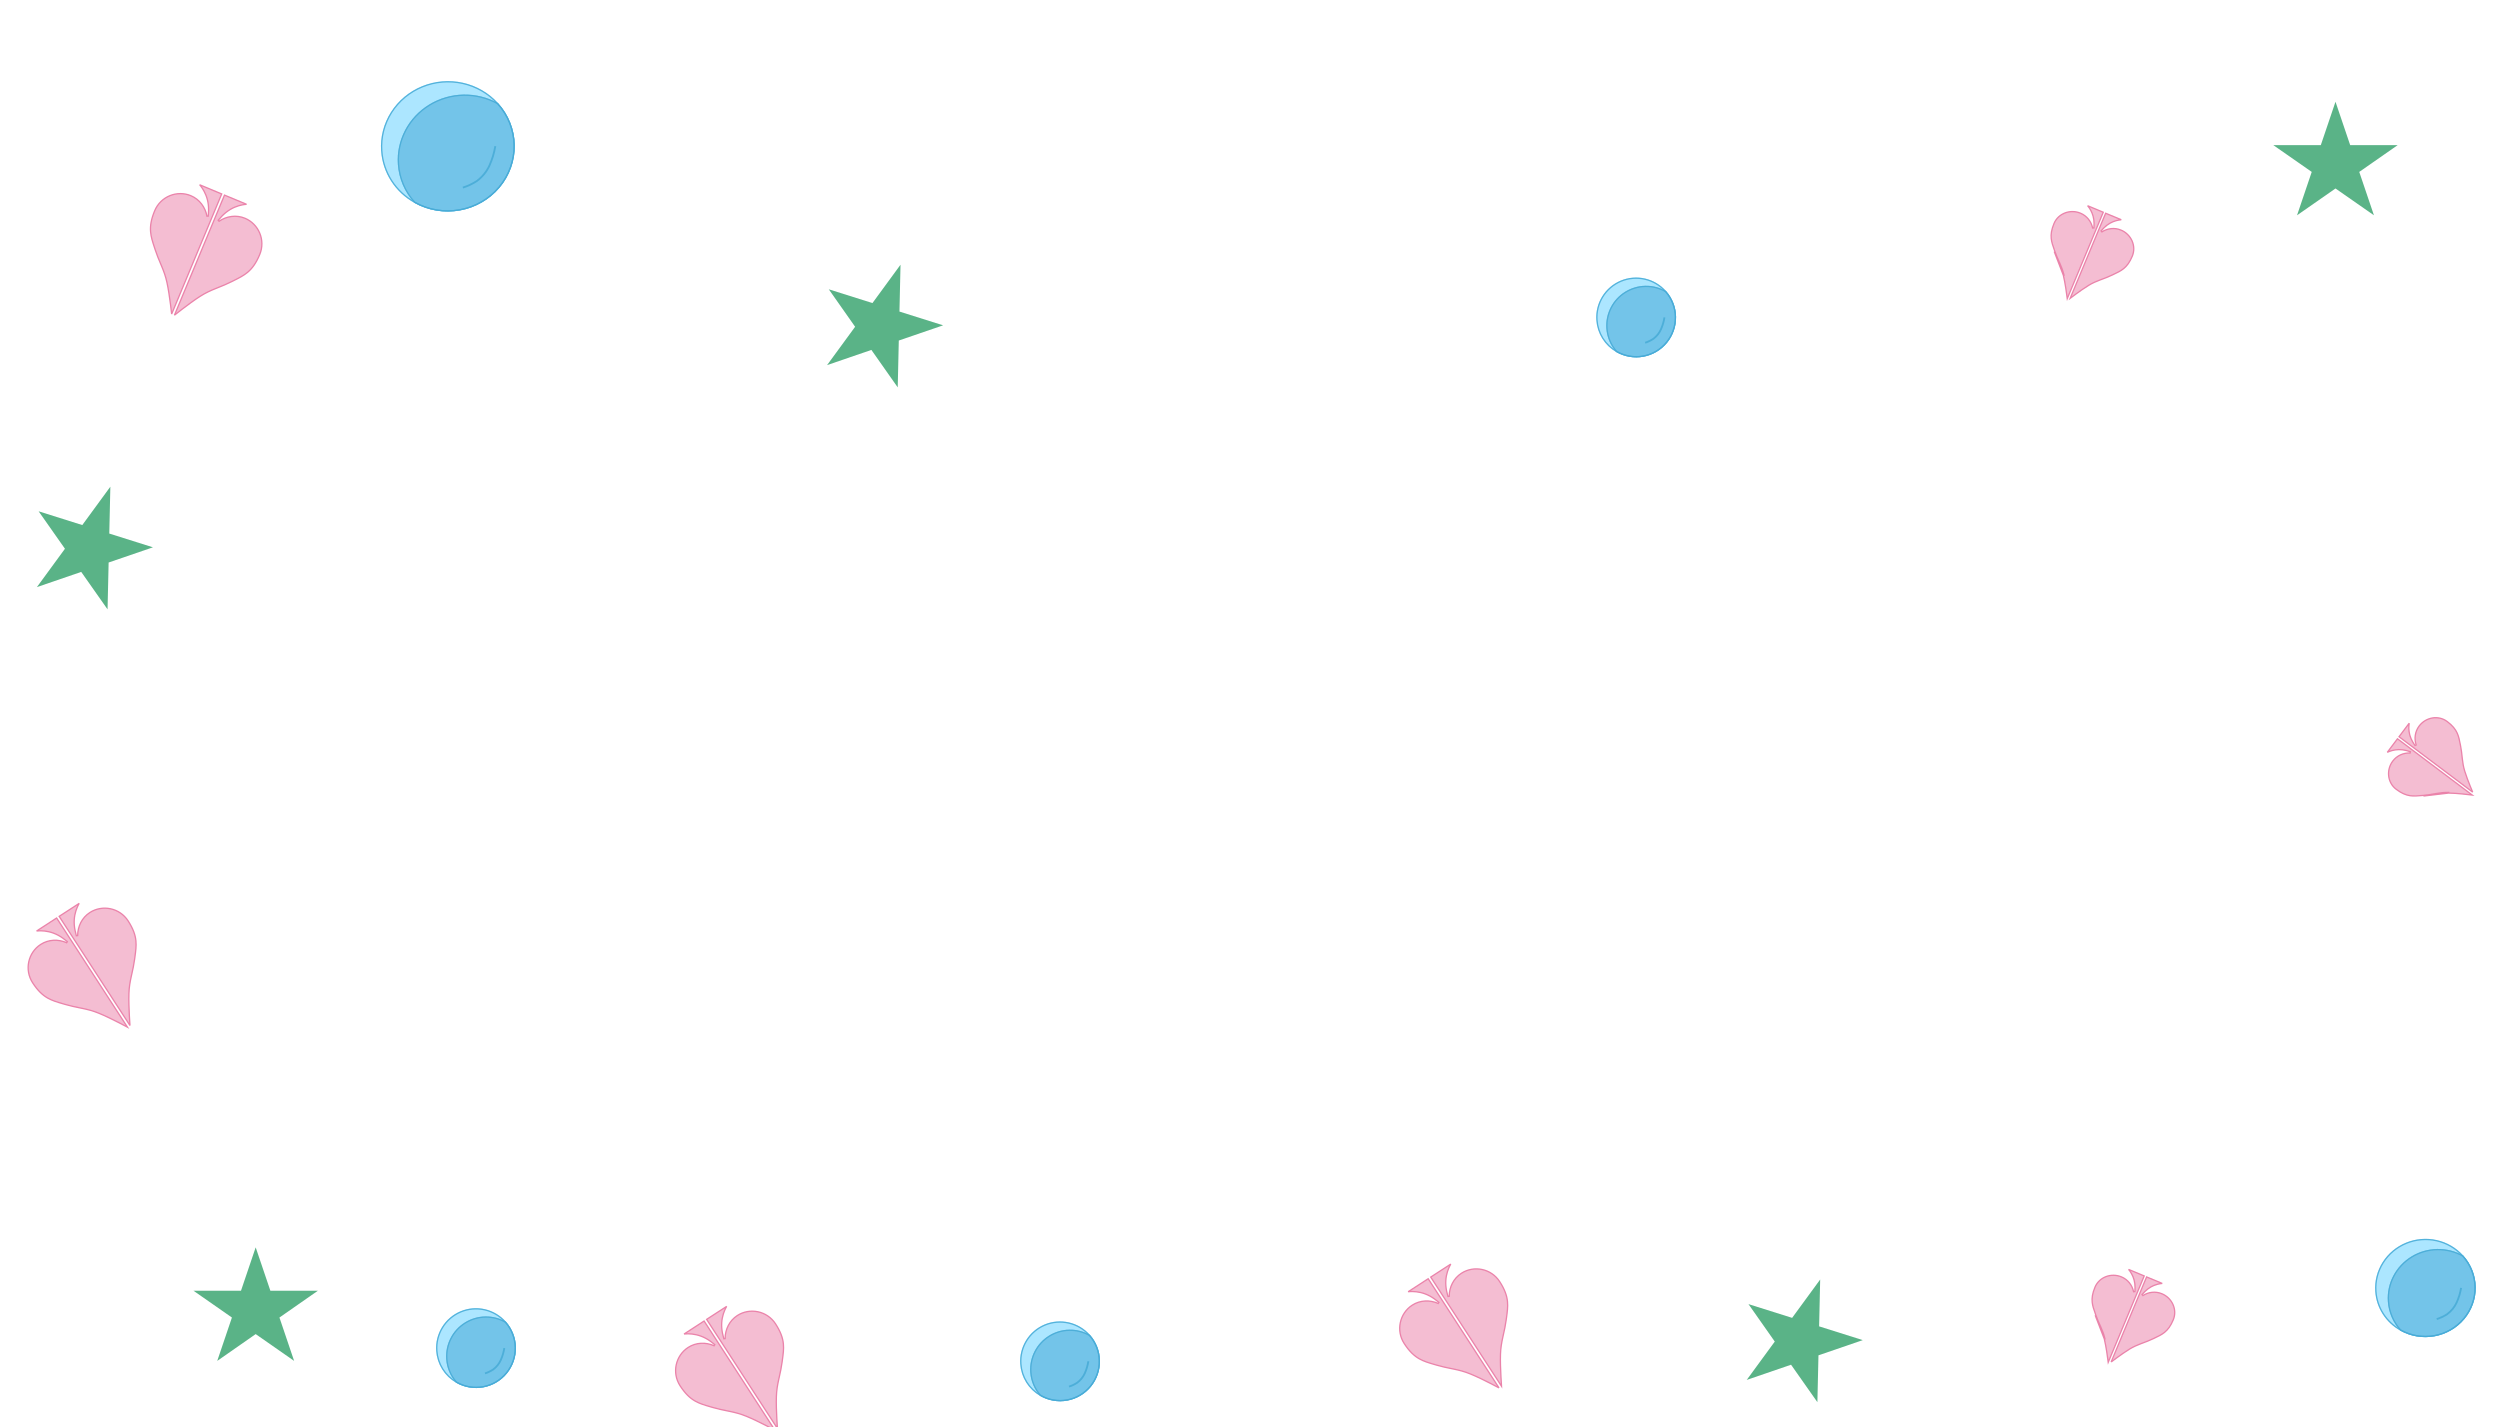 <svg width="1892" height="1080" viewBox="0 0 1892 1080" fill="none" xmlns="http://www.w3.org/2000/svg">
<g filter="url(#filter0_f_315_279)">
<path d="M1561.56 208.393L1562.05 208.277C1562.05 208.277 1562.05 208.277 1562.05 208.276C1561.2 204.723 1560.09 201.989 1558.88 199.256C1558.65 198.754 1558.43 198.253 1558.2 197.747C1557.19 195.496 1556.13 193.154 1555.11 190.248L1555.11 190.248C1554.98 189.861 1554.84 189.483 1554.71 189.112C1553.6 185.987 1552.67 183.362 1552.38 180.508C1552.05 177.34 1552.51 173.864 1554.49 169.134C1557.69 161.439 1566.8 158.134 1574.51 161.346C1579.4 163.385 1582.67 167.684 1583.7 172.566L1584.69 172.499C1584.84 170.431 1584.88 168.369 1584.63 166.464C1584.13 162.436 1582.53 159.307 1581.06 157.187C1580.66 156.618 1580.27 156.121 1579.92 155.698L1591.74 160.623L1564.9 225.014L1564.51 225.937C1564.14 222.988 1562.95 214.173 1561.56 208.393ZM1561.56 208.393C1560.58 204.241 1559.21 201.218 1557.75 197.958C1556.73 195.706 1555.67 193.341 1554.64 190.413L1561.56 208.393Z" fill="#EA83AA" fill-opacity="0.53" stroke="#EA83AA"/>
<path d="M1566.71 225.77L1593.55 161.379L1605.37 166.304C1604.82 166.351 1604.19 166.427 1603.51 166.547C1600.97 166.995 1597.62 168.061 1594.4 170.536C1592.88 171.705 1591.44 173.184 1590.08 174.747L1590.73 175.495C1594.92 172.789 1600.27 172.086 1605.17 174.125C1612.87 177.336 1616.94 186.133 1613.73 193.828C1611.76 198.557 1609.61 201.331 1607.13 203.33C1604.9 205.131 1602.38 206.317 1599.38 207.731C1599.02 207.898 1598.66 208.069 1598.29 208.245L1598.29 208.245C1595.51 209.566 1593.1 210.467 1590.79 211.331C1590.27 211.526 1589.76 211.719 1589.24 211.914C1586.45 212.977 1583.72 214.11 1580.6 216.011C1577.49 217.896 1573.64 220.625 1570.58 222.875C1569.05 224.002 1567.71 225.011 1566.75 225.739C1566.74 225.749 1566.72 225.76 1566.71 225.77Z" fill="#EA83AA" fill-opacity="0.53" stroke="#EA83AA"/>
</g>
<g filter="url(#filter1_f_315_279)">
<path d="M1853.22 600.189L1853.23 599.69C1853.23 599.69 1853.23 599.69 1853.23 599.69C1849.57 599.628 1846.65 600.032 1843.7 600.529C1843.16 600.621 1842.62 600.715 1842.07 600.811C1839.64 601.235 1837.11 601.676 1834.04 601.945L1834.04 601.945C1833.63 601.981 1833.23 602.017 1832.84 602.053C1829.54 602.352 1826.77 602.604 1823.93 602.182C1820.78 601.713 1817.52 600.407 1813.43 597.326C1806.77 592.313 1805.82 582.669 1810.84 575.999C1814.03 571.764 1819 569.659 1823.99 569.872L1824.17 568.899C1822.2 568.241 1820.21 567.693 1818.31 567.456C1814.28 566.95 1810.85 567.726 1808.43 568.626C1807.78 568.867 1807.21 569.118 1806.71 569.356L1814.41 559.127L1870.15 601.074L1870.95 601.675C1868 601.31 1859.16 600.274 1853.22 600.189ZM1853.22 600.189C1848.95 600.118 1845.69 600.688 1842.16 601.302C1839.73 601.727 1837.18 602.172 1834.08 602.443L1853.22 600.189Z" fill="#EA83AA" fill-opacity="0.53" stroke="#EA83AA"/>
<path d="M1871.33 599.503L1815.59 557.557L1823.28 547.328C1823.19 547.872 1823.11 548.496 1823.06 549.187C1822.86 551.76 1823.07 555.268 1824.67 558.999C1825.43 560.764 1826.5 562.523 1827.68 564.23L1828.56 563.788C1826.98 559.058 1827.62 553.694 1830.81 549.46C1835.83 542.79 1845.36 541.029 1852.02 546.041C1856.12 549.123 1858.27 551.888 1859.59 554.785C1860.79 557.395 1861.31 560.129 1861.94 563.386C1862.01 563.772 1862.09 564.166 1862.17 564.568L1862.17 564.568C1862.76 567.591 1863.04 570.144 1863.3 572.598C1863.36 573.149 1863.42 573.696 1863.48 574.242C1863.82 577.212 1864.24 580.135 1865.31 583.626C1866.37 587.107 1868.06 591.511 1869.48 595.036C1870.19 596.8 1870.84 598.348 1871.31 599.455C1871.32 599.471 1871.32 599.487 1871.33 599.503Z" fill="#EA83AA" fill-opacity="0.53" stroke="#EA83AA"/>
</g>
<g filter="url(#filter2_f_315_279)">
<path d="M1592.56 1013.39L1593.05 1013.28C1593.05 1013.28 1593.05 1013.28 1593.05 1013.28C1592.2 1009.72 1591.09 1006.99 1589.88 1004.26C1589.65 1003.75 1589.43 1003.25 1589.2 1002.75C1588.19 1000.5 1587.13 998.154 1586.11 995.248L1586.11 995.248C1585.98 994.861 1585.84 994.483 1585.71 994.112C1584.6 990.987 1583.67 988.362 1583.38 985.508C1583.05 982.34 1583.51 978.864 1585.49 974.134C1588.69 966.439 1597.8 963.134 1605.51 966.346C1610.4 968.385 1613.67 972.684 1614.7 977.566L1615.69 977.499C1615.84 975.431 1615.88 973.369 1615.63 971.464C1615.13 967.436 1613.53 964.307 1612.06 962.187C1611.66 961.618 1611.27 961.121 1610.92 960.698L1622.74 965.623L1595.9 1030.01L1595.51 1030.94C1595.14 1027.99 1593.95 1019.17 1592.56 1013.39ZM1592.56 1013.39C1591.58 1009.24 1590.21 1006.22 1588.75 1002.96C1587.73 1000.71 1586.67 998.341 1585.64 995.413L1592.56 1013.39Z" fill="#EA83AA" fill-opacity="0.53" stroke="#EA83AA"/>
<path d="M1597.71 1030.77L1624.55 966.379L1636.37 971.304C1635.82 971.351 1635.19 971.426 1634.51 971.547C1631.97 971.995 1628.62 973.061 1625.4 975.535C1623.88 976.705 1622.44 978.184 1621.08 979.747L1621.73 980.495C1625.92 977.789 1631.27 977.086 1636.17 979.125C1643.87 982.336 1647.94 991.133 1644.73 998.828C1642.76 1003.56 1640.61 1006.33 1638.13 1008.33C1635.9 1010.13 1633.38 1011.32 1630.38 1012.73C1630.02 1012.9 1629.66 1013.07 1629.29 1013.24L1629.29 1013.24C1626.51 1014.57 1624.1 1015.47 1621.79 1016.33C1621.27 1016.53 1620.76 1016.72 1620.24 1016.91C1617.45 1017.98 1614.72 1019.11 1611.6 1021.01C1608.49 1022.9 1604.64 1025.62 1601.58 1027.88C1600.05 1029 1598.71 1030.01 1597.75 1030.74C1597.74 1030.75 1597.72 1030.76 1597.71 1030.77Z" fill="#EA83AA" fill-opacity="0.53" stroke="#EA83AA"/>
</g>
<path d="M586.44 1082.35L532.854 999.75L517.691 1009.59C518.597 1009.49 519.726 1009.41 521.025 1009.43C524.501 1009.49 529.206 1010.2 534.115 1012.84C536.438 1014.09 538.736 1015.78 540.965 1017.61L540.447 1018.46C534.093 1015.66 526.733 1015.89 520.749 1019.77C511.337 1025.88 508.27 1038.87 514.694 1048.77C518.611 1054.81 522.238 1058.14 526.109 1060.34C529.586 1062.32 533.276 1063.39 537.639 1064.66C538.158 1064.81 538.687 1064.96 539.225 1065.12L539.226 1065.12C543.286 1066.31 546.734 1067.01 550.038 1067.68C550.781 1067.83 551.516 1067.98 552.249 1068.13C556.243 1068.97 560.159 1069.91 564.799 1071.81C569.433 1073.69 575.277 1076.56 579.954 1078.95C582.295 1080.15 584.346 1081.23 585.813 1082.01C586.036 1082.13 586.245 1082.24 586.44 1082.35Z" fill="#EA83AA" fill-opacity="0.53" stroke="#EA83AA"/>
<path d="M546.219 1004.99C545.803 999.43 547.069 994.844 548.439 991.648C548.951 990.454 549.478 989.453 549.938 988.667L534.775 998.504L588.362 1081.1C588.346 1080.88 588.33 1080.64 588.312 1080.39C588.197 1078.73 588.046 1076.42 587.906 1073.79C587.626 1068.55 587.388 1062.04 587.557 1057.04C587.714 1052.03 588.45 1048.07 589.316 1044.08C589.475 1043.35 589.639 1042.62 589.804 1041.88C590.538 1038.59 591.304 1035.16 591.87 1030.96L591.871 1030.96C591.946 1030.41 592.021 1029.86 592.095 1029.33C592.718 1024.83 593.244 1021.02 592.857 1017.04C592.426 1012.61 590.856 1007.94 586.939 1001.9C580.515 991.996 567.401 989.503 557.99 995.609C552.006 999.491 548.802 1006.12 548.762 1013.06L547.78 1013.19C547.021 1010.41 546.414 1007.62 546.219 1004.99ZM546.219 1004.99C546.219 1004.99 546.219 1004.99 546.219 1004.99L546.718 1004.96L546.219 1004.99Z" fill="#EA83AA" fill-opacity="0.53" stroke="#EA83AA"/>
<path d="M1134.44 1050.35L1080.85 967.75L1065.69 977.587C1066.6 977.488 1067.73 977.415 1069.02 977.434C1072.5 977.485 1077.21 978.198 1082.12 980.845C1084.44 982.095 1086.74 983.785 1088.96 985.611L1088.45 986.456C1082.09 983.663 1074.73 983.888 1068.75 987.77C1059.34 993.876 1056.27 1006.87 1062.69 1016.77C1066.61 1022.81 1070.24 1026.14 1074.11 1028.34C1077.59 1030.32 1081.28 1031.39 1085.64 1032.66C1086.16 1032.81 1086.69 1032.96 1087.23 1033.12L1087.23 1033.12C1091.29 1034.31 1094.73 1035.01 1098.04 1035.68C1098.78 1035.83 1099.52 1035.98 1100.25 1036.13C1104.24 1036.97 1108.16 1037.91 1112.8 1039.81C1117.43 1041.69 1123.28 1044.56 1127.95 1046.95C1130.29 1048.15 1132.35 1049.23 1133.81 1050.01C1134.04 1050.13 1134.25 1050.24 1134.44 1050.35Z" fill="#EA83AA" fill-opacity="0.53" stroke="#EA83AA"/>
<path d="M1094.22 972.993C1093.8 967.43 1095.07 962.844 1096.44 959.648C1096.95 958.454 1097.48 957.453 1097.94 956.667L1082.77 966.504L1136.36 1049.1C1136.35 1048.88 1136.33 1048.64 1136.31 1048.39C1136.2 1046.73 1136.05 1044.42 1135.91 1041.79C1135.63 1036.55 1135.39 1030.04 1135.56 1025.04C1135.71 1020.03 1136.45 1016.07 1137.32 1012.08C1137.48 1011.35 1137.64 1010.62 1137.8 1009.88C1138.54 1006.59 1139.3 1003.16 1139.87 998.963L1139.87 998.962C1139.95 998.406 1140.02 997.861 1140.1 997.326C1140.72 992.826 1141.24 989.02 1140.86 985.039C1140.43 980.608 1138.86 975.936 1134.94 969.898C1128.51 959.996 1115.4 957.503 1105.99 963.609C1100.01 967.491 1096.8 974.12 1096.76 981.061L1095.78 981.19C1095.02 978.41 1094.41 975.623 1094.22 972.993ZM1094.22 972.993C1094.22 972.993 1094.22 972.992 1094.22 972.992L1094.72 972.955L1094.22 972.993Z" fill="#EA83AA" fill-opacity="0.53" stroke="#EA83AA"/>
<path d="M96.44 777.347L42.854 694.75L27.691 704.587C28.596 704.488 29.725 704.415 31.024 704.434C34.501 704.485 39.205 705.198 44.115 707.845C46.437 709.095 48.735 710.785 50.965 712.611L50.446 713.456C44.092 710.663 36.732 710.888 30.749 714.77C21.337 720.876 18.269 733.867 24.693 743.769C28.611 749.807 32.238 753.144 36.108 755.344C39.586 757.32 43.276 758.39 47.638 759.656C48.157 759.806 48.686 759.959 49.225 760.117L49.225 760.117C53.286 761.309 56.734 762.009 60.038 762.68C60.78 762.83 61.515 762.98 62.248 763.133C66.242 763.966 70.159 764.908 74.799 766.807C79.433 768.69 85.277 771.559 89.954 773.953C92.294 775.151 94.346 776.231 95.813 777.012C96.035 777.131 96.245 777.243 96.44 777.347Z" fill="#EA83AA" fill-opacity="0.53" stroke="#EA83AA"/>
<path d="M56.219 699.993C55.803 694.43 57.069 689.844 58.438 686.648C58.95 685.454 59.477 684.453 59.937 683.667L44.774 693.504L98.362 776.1C98.346 775.879 98.329 775.643 98.311 775.391C98.196 773.733 98.046 771.419 97.906 768.794C97.626 763.547 97.387 757.041 97.556 752.043C97.713 747.031 98.449 743.071 99.316 739.084C99.475 738.352 99.638 737.62 99.803 736.881C100.537 733.591 101.303 730.157 101.87 725.963L101.87 725.962C101.945 725.406 102.021 724.861 102.095 724.326C102.717 719.826 103.244 716.02 102.857 712.039C102.426 707.608 100.856 702.936 96.939 696.898C90.514 686.996 77.401 684.503 67.989 690.609C62.006 694.491 58.801 701.12 58.762 708.061L57.78 708.19C57.02 705.41 56.413 702.623 56.219 699.993ZM56.219 699.993C56.219 699.993 56.219 699.992 56.219 699.992L56.717 699.955L56.219 699.993Z" fill="#EA83AA" fill-opacity="0.53" stroke="#EA83AA"/>
<path d="M1208.11 242.368C1208.45 247.304 1210 252.08 1212.62 256.274C1215.25 260.468 1218.87 263.949 1223.16 266.41L1223.18 266.431C1229.38 270.013 1236.66 271.273 1243.7 269.987C1250.75 268.7 1257.1 264.951 1261.64 259.409C1266.17 253.867 1268.59 246.893 1268.46 239.733C1268.33 232.573 1265.65 225.693 1260.92 220.322C1260.91 220.275 1260.91 220.275 1260.87 220.279C1256.7 215.534 1251.14 212.219 1244.99 210.798C1238.83 209.378 1232.39 209.925 1226.56 212.362C1220.73 214.799 1215.81 219.003 1212.5 224.382C1209.19 229.761 1207.65 236.044 1208.1 242.345L1208.11 242.368Z" fill="#7AD6FF" fill-opacity="0.62"/>
<path d="M1212.93 224.644C1209.69 229.905 1208.17 236.046 1208.59 242.208L1208.6 242.231L1208.61 242.333C1208.94 247.188 1210.46 251.885 1213.05 256.009C1215.63 260.133 1219.19 263.556 1223.41 265.976L1223.47 266.01L1223.49 266.032C1229.58 269.529 1236.7 270.756 1243.61 269.495C1250.54 268.23 1256.79 264.543 1261.25 259.093C1265.71 253.642 1268.09 246.784 1267.96 239.742C1267.83 232.763 1265.25 226.055 1260.66 220.794L1260.65 220.795L1260.49 220.609C1256.39 215.943 1250.93 212.682 1244.87 211.286C1238.82 209.889 1232.48 210.427 1226.75 212.823C1221.02 215.22 1216.18 219.354 1212.93 224.644Z" stroke="#48ABD7" stroke-opacity="0.88"/>
<path d="M1215.67 248.556C1216.12 255.168 1218.75 261.445 1223.14 266.404L1223.18 266.432C1229.38 270.013 1236.65 271.273 1243.7 269.987C1250.74 268.701 1257.1 264.951 1261.64 259.409C1266.17 253.867 1268.59 246.893 1268.46 239.733C1268.33 232.573 1265.65 225.693 1260.92 220.322C1260.91 220.276 1260.91 220.276 1260.87 220.279C1256.12 217.549 1250.72 216.16 1245.25 216.261C1239.77 216.362 1234.43 217.949 1229.79 220.851C1225.14 223.754 1221.38 227.864 1218.89 232.741C1216.4 237.619 1215.29 243.08 1215.66 248.542L1215.67 248.556Z" fill="#48ABD7" fill-opacity="0.57"/>
<path d="M1219.34 232.968C1216.9 237.747 1215.8 243.095 1216.16 248.446L1216.16 248.46L1216.17 248.522C1216.61 255.001 1219.17 261.154 1223.47 266.022C1229.56 269.526 1236.7 270.757 1243.61 269.495C1250.54 268.23 1256.79 264.543 1261.25 259.093C1265.71 253.642 1268.09 246.784 1267.96 239.742C1267.83 232.715 1265.21 225.962 1260.57 220.685C1255.91 218.018 1250.62 216.662 1245.26 216.761C1239.87 216.86 1234.62 218.421 1230.05 221.275C1225.49 224.13 1221.78 228.172 1219.34 232.968Z" stroke="#48ABD7" stroke-opacity="0.88"/>
<path d="M1259.66 240.202C1259.18 243.277 1258.31 246.277 1257.06 249.127C1255.8 251.987 1253.83 254.477 1251.34 256.359C1249.39 257.657 1247.27 258.678 1245.05 259.392" stroke="#48ABD7" stroke-opacity="0.88" stroke-width="1.412" stroke-miterlimit="10"/>
<path d="M330.108 1022.37C330.446 1027.3 331.997 1032.08 334.622 1036.27C337.248 1040.47 340.867 1043.95 345.16 1046.41L345.181 1046.43C351.383 1050.01 358.656 1051.27 365.701 1049.99C372.746 1048.7 379.104 1044.95 383.639 1039.41C388.175 1033.87 390.592 1026.89 390.46 1019.73C390.328 1012.57 387.654 1005.69 382.917 1000.32C382.913 1000.28 382.913 1000.28 382.867 1000.28C378.696 995.534 373.142 992.219 366.986 990.798C360.831 989.378 354.386 989.925 348.558 992.362C342.73 994.799 337.813 999.003 334.501 1004.38C331.189 1009.76 329.649 1016.04 330.096 1022.34L330.108 1022.37Z" fill="#7AD6FF" fill-opacity="0.62"/>
<path d="M334.927 1004.64C331.688 1009.91 330.171 1016.05 330.588 1022.21L330.6 1022.23L330.607 1022.33C330.939 1027.19 332.464 1031.88 335.046 1036.01C337.628 1040.13 341.187 1043.56 345.408 1045.98L345.467 1046.01L345.489 1046.03C351.576 1049.53 358.704 1050.76 365.611 1049.49C372.539 1048.23 378.792 1044.54 383.252 1039.09C387.713 1033.64 390.09 1026.78 389.96 1019.74C389.831 1012.76 387.247 1006.05 382.665 1000.79L382.655 1000.79L382.491 1000.61C378.39 995.943 372.927 992.682 366.874 991.286C360.821 989.889 354.482 990.427 348.751 992.823C343.019 995.22 338.184 999.354 334.927 1004.64Z" stroke="#48ABD7" stroke-opacity="0.88"/>
<path d="M337.67 1028.56C338.118 1035.17 340.746 1041.44 345.142 1046.4L345.181 1046.43C351.382 1050.01 358.655 1051.27 365.7 1049.99C372.745 1048.7 379.103 1044.95 383.639 1039.41C388.175 1033.87 390.592 1026.89 390.46 1019.73C390.327 1012.57 387.654 1005.69 382.916 1000.32C382.913 1000.28 382.913 1000.28 382.867 1000.28C378.121 997.549 372.722 996.16 367.248 996.261C361.774 996.362 356.43 997.949 351.787 1000.85C347.145 1003.75 343.379 1007.86 340.892 1012.74C338.404 1017.62 337.289 1023.08 337.665 1028.54L337.67 1028.56Z" fill="#48ABD7" fill-opacity="0.57"/>
<path d="M341.337 1012.97C338.9 1017.75 337.802 1023.1 338.16 1028.45L338.164 1028.46L338.168 1028.52C338.607 1035 341.175 1041.15 345.472 1046.02C351.562 1049.53 358.698 1050.76 365.61 1049.5C372.539 1048.23 378.792 1044.54 383.252 1039.09C387.713 1033.64 390.09 1026.78 389.96 1019.74C389.83 1012.71 387.211 1005.96 382.57 1000.68C377.914 998.018 372.622 996.662 367.257 996.761C361.873 996.86 356.618 998.421 352.053 1001.28C347.487 1004.13 343.783 1008.17 341.337 1012.97Z" stroke="#48ABD7" stroke-opacity="0.88"/>
<path d="M381.663 1020.2C381.181 1023.28 380.306 1026.28 379.058 1029.13C377.8 1031.99 375.83 1034.48 373.336 1036.36C371.391 1037.66 369.274 1038.68 367.047 1039.39" stroke="#48ABD7" stroke-opacity="0.88" stroke-width="1.412" stroke-miterlimit="10"/>
<path d="M772.108 1032.37C772.446 1037.3 773.997 1042.08 776.622 1046.27C779.248 1050.47 782.867 1053.95 787.16 1056.41L787.181 1056.43C793.383 1060.01 800.656 1061.27 807.701 1059.99C814.746 1058.7 821.104 1054.95 825.639 1049.41C830.175 1043.87 832.592 1036.89 832.46 1029.73C832.328 1022.57 829.654 1015.69 824.917 1010.32C824.913 1010.28 824.913 1010.28 824.867 1010.28C820.696 1005.53 815.142 1002.22 808.986 1000.8C802.831 999.378 796.386 999.925 790.558 1002.36C784.73 1004.8 779.813 1009 776.501 1014.38C773.189 1019.76 771.649 1026.04 772.096 1032.34L772.108 1032.37Z" fill="#7AD6FF" fill-opacity="0.62"/>
<path d="M776.927 1014.64C773.688 1019.91 772.171 1026.05 772.588 1032.21L772.6 1032.23L772.607 1032.33C772.939 1037.19 774.464 1041.88 777.046 1046.01C779.628 1050.13 783.187 1053.56 787.408 1055.98L787.467 1056.01L787.489 1056.03C793.576 1059.53 800.704 1060.76 807.611 1059.49C814.539 1058.23 820.792 1054.54 825.252 1049.09C829.713 1043.64 832.09 1036.78 831.96 1029.74C831.831 1022.76 829.247 1016.05 824.665 1010.79L824.655 1010.79L824.491 1010.61C820.39 1005.94 814.927 1002.68 808.874 1001.29C802.821 999.889 796.482 1000.43 790.751 1002.82C785.019 1005.22 780.184 1009.35 776.927 1014.64Z" stroke="#48ABD7" stroke-opacity="0.88"/>
<path d="M779.67 1038.56C780.118 1045.17 782.746 1051.44 787.142 1056.4L787.181 1056.43C793.382 1060.01 800.655 1061.27 807.7 1059.99C814.745 1058.7 821.103 1054.95 825.639 1049.41C830.175 1043.87 832.592 1036.89 832.46 1029.73C832.327 1022.57 829.654 1015.69 824.916 1010.32C824.913 1010.28 824.913 1010.28 824.867 1010.28C820.121 1007.55 814.722 1006.16 809.248 1006.26C803.774 1006.36 798.43 1007.95 793.787 1010.85C789.145 1013.75 785.379 1017.86 782.892 1022.74C780.404 1027.62 779.289 1033.08 779.665 1038.54L779.67 1038.56Z" fill="#48ABD7" fill-opacity="0.57"/>
<path d="M783.337 1022.97C780.9 1027.75 779.802 1033.1 780.16 1038.45L780.164 1038.46L780.168 1038.52C780.607 1045 783.175 1051.15 787.472 1056.02C793.562 1059.53 800.698 1060.76 807.61 1059.5C814.539 1058.23 820.792 1054.54 825.252 1049.09C829.713 1043.64 832.09 1036.78 831.96 1029.74C831.83 1022.71 829.211 1015.96 824.57 1010.68C819.914 1008.02 814.622 1006.66 809.257 1006.76C803.873 1006.86 798.618 1008.42 794.053 1011.28C789.487 1014.13 785.783 1018.17 783.337 1022.97Z" stroke="#48ABD7" stroke-opacity="0.88"/>
<path d="M823.663 1030.2C823.181 1033.28 822.306 1036.28 821.058 1039.13C819.8 1041.99 817.83 1044.48 815.336 1046.36C813.391 1047.66 811.274 1048.68 809.047 1049.39" stroke="#48ABD7" stroke-opacity="0.88" stroke-width="1.412" stroke-miterlimit="10"/>
<g filter="url(#filter3_f_315_279)">
<path d="M1797.59 977.417C1798.01 983.492 1799.95 989.367 1803.25 994.524C1806.55 999.68 1811.1 1003.96 1816.51 1006.98L1816.53 1007C1824.34 1011.4 1833.5 1012.94 1842.38 1011.34C1851.26 1009.74 1859.27 1005.11 1865 998.283C1870.72 991.453 1873.78 982.864 1873.63 974.052C1873.48 965.239 1870.13 956.777 1864.17 950.177C1864.16 950.119 1864.16 950.119 1864.11 950.123C1858.86 944.293 1851.87 940.223 1844.12 938.487C1836.37 936.752 1828.25 937.438 1820.9 940.449C1813.55 943.46 1807.35 948.645 1803.17 955.272C1798.98 961.899 1797.03 969.635 1797.58 977.389L1797.59 977.417Z" fill="#7AD6FF" fill-opacity="0.62"/>
<path d="M1803.59 955.539C1799.48 962.047 1797.55 969.638 1798.07 977.25L1798.09 977.278L1798.09 977.383C1798.5 983.373 1800.42 989.168 1803.67 994.254C1806.93 999.34 1811.42 1003.56 1816.75 1006.54L1816.81 1006.57L1816.84 1006.6C1824.53 1010.91 1833.55 1012.42 1842.29 1010.85C1851.05 1009.27 1858.97 1004.7 1864.62 997.962C1870.26 991.223 1873.28 982.751 1873.13 974.061C1872.98 965.426 1869.72 957.131 1863.91 950.638L1863.9 950.639L1863.73 950.458C1858.56 944.705 1851.66 940.689 1844.01 938.975C1836.36 937.262 1828.34 937.939 1821.09 940.912C1813.84 943.884 1807.72 949.001 1803.59 955.539Z" stroke="#48ABD7" stroke-opacity="0.88"/>
<path d="M1807.11 985.018C1807.66 993.155 1810.96 1000.88 1816.49 1006.97L1816.53 1007C1824.34 1011.4 1833.5 1012.94 1842.38 1011.34C1851.26 1009.74 1859.27 1005.11 1865 998.283C1870.72 991.453 1873.78 982.864 1873.63 974.052C1873.48 965.24 1870.13 956.777 1864.17 950.177C1864.16 950.119 1864.16 950.119 1864.11 950.123C1858.13 946.773 1851.33 945.075 1844.44 945.21C1837.54 945.346 1830.8 947.309 1824.95 950.891C1819.1 954.473 1814.34 959.539 1811.2 965.547C1808.06 971.555 1806.64 978.28 1807.1 985.002L1807.11 985.018Z" fill="#48ABD7" fill-opacity="0.57"/>
<path d="M1811.64 965.779C1808.55 971.687 1807.15 978.296 1807.6 984.904L1807.6 984.92L1807.61 984.984C1808.15 992.987 1811.39 1000.58 1816.81 1006.59C1824.51 1010.91 1833.54 1012.42 1842.29 1010.85C1851.05 1009.27 1858.97 1004.7 1864.62 997.962C1870.26 991.223 1873.28 982.751 1873.13 974.061C1872.98 965.381 1869.68 957.044 1863.82 950.536C1857.93 947.245 1851.24 945.577 1844.45 945.71C1837.64 945.844 1830.99 947.782 1825.21 951.318C1819.43 954.853 1814.74 959.852 1811.64 965.779Z" stroke="#48ABD7" stroke-opacity="0.88"/>
<path d="M1862.55 974.647C1861.94 978.433 1860.83 982.126 1859.25 985.638C1857.66 989.16 1855.17 992.229 1852.02 994.55C1849.57 996.152 1846.9 997.412 1844.1 998.296" stroke="#48ABD7" stroke-opacity="0.88" stroke-width="1.412" stroke-miterlimit="10"/>
</g>
<g filter="url(#filter4_f_315_279)">
<path d="M1767.5 77L1778.61 109.822H1814.58L1785.48 130.107L1796.6 162.928L1767.5 142.643L1738.4 162.928L1749.52 130.107L1720.42 109.822H1756.39L1767.5 77Z" fill="#279B61" fill-opacity="0.76"/>
</g>
<g filter="url(#filter5_f_315_279)">
<path d="M193.5 944L204.613 976.822H240.577L211.482 997.107L222.595 1029.93L193.5 1009.64L164.405 1029.93L175.518 997.107L146.423 976.822H182.387L193.5 944Z" fill="#279B61" fill-opacity="0.76"/>
</g>
<g filter="url(#filter6_f_315_279)">
<path d="M1323.23 986.95L1356.28 997.36L1377.51 968.335L1376.71 1003.79L1409.76 1014.2L1376.21 1025.71L1375.4 1061.17L1355.47 1032.82L1321.92 1044.32L1343.15 1015.3L1323.23 986.95Z" fill="#279B61" fill-opacity="0.76"/>
</g>
<g filter="url(#filter7_f_315_279)">
<path d="M627.228 218.95L660.279 229.36L681.514 200.335L680.706 235.794L713.757 246.205L680.206 257.709L679.398 293.169L659.471 264.82L625.92 276.324L647.155 247.299L627.228 218.95Z" fill="#279B61" fill-opacity="0.76"/>
</g>
<g filter="url(#filter8_f_315_279)">
<path d="M29.227 386.95L62.279 397.36L83.514 368.335L82.706 403.794L115.757 414.205L82.206 425.709L81.398 461.169L61.471 432.82L27.92 444.324L49.155 415.299L29.227 386.95Z" fill="#279B61" fill-opacity="0.76"/>
</g>
<g filter="url(#filter9_f_315_279)">
<path d="M1883 235C1883 259.873 1863.06 280 1838.5 280C1813.94 280 1794 259.873 1794 235C1794 210.127 1813.94 190 1838.5 190C1863.06 190 1883 210.127 1883 235Z" stroke="white" stroke-width="4"/>
</g>
<g filter="url(#filter10_f_315_279)">
<path d="M1883 738C1883 759.011 1866.19 776 1845.5 776C1824.81 776 1808 759.011 1808 738C1808 716.989 1824.81 700 1845.5 700C1866.19 700 1883 716.989 1883 738Z" stroke="white" stroke-width="4"/>
</g>
<g filter="url(#filter11_f_315_279)">
<path d="M1546 1045C1546 1066.01 1529.19 1083 1508.5 1083C1487.81 1083 1471 1066.01 1471 1045C1471 1023.99 1487.81 1007 1508.5 1007C1529.19 1007 1546 1023.99 1546 1045Z" stroke="white" stroke-width="4"/>
</g>
<g filter="url(#filter12_f_315_279)">
<path d="M1264 698C1264 722.873 1244.06 743 1219.5 743C1194.94 743 1175 722.873 1175 698C1175 673.127 1194.94 653 1219.5 653C1244.06 653 1264 673.127 1264 698Z" stroke="white" stroke-width="4"/>
</g>
<g filter="url(#filter13_f_315_279)">
<path d="M751 974.5C751 1005.72 725.912 1031 695 1031C664.088 1031 639 1005.72 639 974.5C639 943.28 664.088 918 695 918C725.912 918 751 943.28 751 974.5Z" stroke="white" stroke-width="4"/>
</g>
<g filter="url(#filter14_f_315_279)">
<path d="M102 934C102 951.15 88.316 965 71.5 965C54.684 965 41 951.15 41 934C41 916.85 54.684 903 71.5 903C88.316 903 102 916.85 102 934Z" stroke="white" stroke-width="4"/>
</g>
<g filter="url(#filter15_f_315_279)">
<path d="M159 546C159 570.873 139.057 591 114.5 591C89.943 591 70 570.873 70 546C70 521.127 89.943 501 114.5 501C139.057 501 159 521.127 159 546Z" stroke="white" stroke-width="4"/>
</g>
<g filter="url(#filter16_f_315_279)">
<path d="M1499 261C1499 275.731 1485.76 288 1469 288C1452.24 288 1439 275.731 1439 261C1439 246.269 1452.24 234 1469 234C1485.76 234 1499 246.269 1499 261Z" stroke="white" stroke-width="4"/>
</g>
<path d="M129.901 237.658L167.782 146.78L151.099 139.826C151.692 140.517 152.39 141.407 153.109 142.49C155.03 145.388 157.099 149.672 157.689 155.218C157.97 157.841 157.873 160.692 157.626 163.563L156.636 163.613C155.351 156.792 151.008 150.846 144.424 148.102C134.069 143.785 121.616 148.593 117.075 159.488C114.306 166.131 113.601 171.009 113.973 175.446C114.307 179.431 115.508 183.081 116.929 187.396C117.098 187.909 117.27 188.432 117.444 188.965L117.444 188.966C118.755 192.99 120.125 196.23 121.438 199.335C121.733 200.033 122.026 200.724 122.314 201.415C123.882 205.181 125.317 208.945 126.372 213.847C127.436 218.734 128.37 225.177 129.037 230.388C129.371 232.996 129.639 235.3 129.823 236.951C129.851 237.202 129.877 237.438 129.901 237.658Z" fill="#EA83AA" fill-opacity="0.53" stroke="#EA83AA"/>
<path d="M171.006 160.77C175.361 157.284 179.861 155.738 183.271 155.063C184.546 154.81 185.669 154.68 186.578 154.615L169.895 147.661L132.016 238.539C132.188 238.401 132.374 238.254 132.572 238.097C133.875 237.065 135.699 235.634 137.786 234.035C141.957 230.841 147.191 226.968 151.411 224.284C155.635 221.582 159.318 219.952 163.098 218.415C163.791 218.133 164.488 217.854 165.191 217.572C168.321 216.319 171.587 215.012 175.367 213.11L175.368 213.11C175.869 212.857 176.362 212.612 176.845 212.37C180.91 210.342 184.348 208.626 187.414 206.058C190.826 203.199 193.795 199.265 196.564 192.621C201.105 181.726 195.754 169.497 185.399 165.181C178.816 162.437 171.535 163.538 165.786 167.426L165.124 166.689C166.989 164.492 168.946 162.416 171.006 160.77ZM171.006 160.77C171.006 160.77 171.006 160.77 171.007 160.77L171.319 161.16L171.006 160.77Z" fill="#EA83AA" fill-opacity="0.53" stroke="#EA83AA"/>
<path d="M288.442 114.295C288.994 122.354 291.578 130.149 295.966 136.99C300.353 143.83 306.408 149.504 313.594 153.509L313.63 153.544C324.012 159.374 336.197 161.41 348.007 159.289C359.817 157.167 370.483 151.026 378.101 141.963C385.718 132.899 389.79 121.503 389.59 109.812C389.39 98.12 384.93 86.893 377.007 78.137C377.001 78.061 377.001 78.061 376.923 78.067C369.948 70.332 360.65 64.934 350.339 62.633C340.028 60.333 329.225 61.245 319.451 65.242C309.677 69.239 301.425 76.119 295.859 84.912C290.292 93.706 287.692 103.97 288.423 114.258L288.442 114.295Z" fill="#7AD6FF" fill-opacity="0.62"/>
<path d="M296.281 85.18C290.79 93.854 288.216 103.973 288.914 114.118L288.934 114.156L288.941 114.26C289.487 122.236 292.044 129.95 296.386 136.72C300.729 143.49 306.722 149.107 313.838 153.072L313.897 153.105L313.934 153.141C324.201 158.889 336.244 160.894 347.918 158.797C359.615 156.695 370.177 150.614 377.718 141.641C385.259 132.668 389.288 121.39 389.09 109.82C388.893 98.299 384.515 87.232 376.734 78.581L376.715 78.582L376.552 78.401C369.647 70.745 360.441 65.4 350.23 63.121C340.019 60.843 329.319 61.746 319.64 65.705C309.961 69.663 301.791 76.475 296.281 85.18Z" stroke="#48ABD7" stroke-opacity="0.88"/>
<path d="M301.096 124.377C301.827 135.173 306.212 145.415 313.566 153.5L313.63 153.544C324.012 159.374 336.196 161.41 348.006 159.289C359.817 157.167 370.483 151.026 378.1 141.963C385.718 132.899 389.79 121.503 389.59 109.812C389.389 98.12 384.929 86.893 377.007 78.137C377.001 78.061 377.001 78.061 376.923 78.067C368.978 73.623 359.935 71.372 350.761 71.553C341.587 71.734 332.627 74.341 324.838 79.095C317.05 83.849 310.726 90.571 306.543 98.543C302.36 106.515 300.475 115.437 301.089 124.355L301.096 124.377Z" fill="#48ABD7" fill-opacity="0.57"/>
<path d="M306.986 98.775C302.855 106.647 300.989 115.453 301.583 124.258L301.591 124.279L301.595 124.343C302.317 135.006 306.642 145.125 313.897 153.121C324.172 158.884 336.229 160.897 347.918 158.797C359.615 156.695 370.177 150.614 377.718 141.641C385.259 132.668 389.288 121.39 389.09 109.82C388.892 98.256 384.483 87.15 376.647 78.485C368.787 74.097 359.844 71.874 350.77 72.053C341.684 72.232 332.811 74.814 325.099 79.522C317.387 84.229 311.126 90.885 306.986 98.775Z" stroke="#48ABD7" stroke-opacity="0.88"/>
<path d="M374.845 110.604C374.03 115.626 372.554 120.527 370.454 125.186C368.337 129.86 365.028 133.932 360.843 137.013C357.579 139.138 354.029 140.811 350.295 141.984" stroke="#48ABD7" stroke-opacity="0.88" stroke-width="1.412" stroke-miterlimit="10"/>
<g filter="url(#filter17_f_315_279)">
<path d="M532 268C532 292.873 512.057 313 487.5 313C462.944 313 443 292.873 443 268C443 243.127 462.944 223 487.5 223C512.057 223 532 243.127 532 268Z" stroke="white" stroke-width="4"/>
</g>
<g filter="url(#filter18_f_315_279)">
<path d="M1004 290C1004 314.873 984.057 335 959.5 335C934.943 335 915 314.873 915 290C915 265.127 934.943 245 959.5 245C984.057 245 1004 265.127 1004 290Z" stroke="white" stroke-width="4"/>
</g>
<g filter="url(#filter19_f_315_279)">
<path d="M1676 11C1676 35.873 1656.06 56 1631.5 56C1606.94 56 1587 35.873 1587 11C1587 -13.873 1606.94 -34 1631.5 -34C1656.06 -34 1676 -13.873 1676 11Z" stroke="white" stroke-width="4"/>
</g>
<g filter="url(#filter20_f_315_279)">
<path d="M98 58C98 82.873 78.057 103 53.5 103C28.943 103 9 82.873 9 58C9 33.127 28.943 13 53.5 13C78.057 13 98 33.127 98 58Z" stroke="white" stroke-width="4"/>
</g>
<defs>
<filter id="filter0_f_315_279" x="1547.79" y="150.311" width="71.547" height="80.997" filterUnits="userSpaceOnUse" color-interpolation-filters="sRGB">
<feFlood flood-opacity="0" result="BackgroundImageFix"/>
<feBlend mode="normal" in="SourceGraphic" in2="BackgroundImageFix" result="shape"/>
<feGaussianBlur stdDeviation="2" result="effect1_foregroundBlur_315_279"/>
</filter>
<filter id="filter1_f_315_279" x="1800.86" y="538.656" width="75.663" height="68.249" filterUnits="userSpaceOnUse" color-interpolation-filters="sRGB">
<feFlood flood-opacity="0" result="BackgroundImageFix"/>
<feBlend mode="normal" in="SourceGraphic" in2="BackgroundImageFix" result="shape"/>
<feGaussianBlur stdDeviation="2" result="effect1_foregroundBlur_315_279"/>
</filter>
<filter id="filter2_f_315_279" x="1578.79" y="955.311" width="71.547" height="80.997" filterUnits="userSpaceOnUse" color-interpolation-filters="sRGB">
<feFlood flood-opacity="0" result="BackgroundImageFix"/>
<feBlend mode="normal" in="SourceGraphic" in2="BackgroundImageFix" result="shape"/>
<feGaussianBlur stdDeviation="2" result="effect1_foregroundBlur_315_279"/>
</filter>
<filter id="filter3_f_315_279" x="1793.49" y="933.55" width="84.15" height="82.404" filterUnits="userSpaceOnUse" color-interpolation-filters="sRGB">
<feFlood flood-opacity="0" result="BackgroundImageFix"/>
<feBlend mode="normal" in="SourceGraphic" in2="BackgroundImageFix" result="shape"/>
<feGaussianBlur stdDeviation="2" result="effect1_foregroundBlur_315_279"/>
</filter>
<filter id="filter4_f_315_279" x="1716.42" y="73" width="102.154" height="93.928" filterUnits="userSpaceOnUse" color-interpolation-filters="sRGB">
<feFlood flood-opacity="0" result="BackgroundImageFix"/>
<feBlend mode="normal" in="SourceGraphic" in2="BackgroundImageFix" result="shape"/>
<feGaussianBlur stdDeviation="2" result="effect1_foregroundBlur_315_279"/>
</filter>
<filter id="filter5_f_315_279" x="142.423" y="940" width="102.154" height="93.928" filterUnits="userSpaceOnUse" color-interpolation-filters="sRGB">
<feFlood flood-opacity="0" result="BackgroundImageFix"/>
<feBlend mode="normal" in="SourceGraphic" in2="BackgroundImageFix" result="shape"/>
<feGaussianBlur stdDeviation="2" result="effect1_foregroundBlur_315_279"/>
</filter>
<filter id="filter6_f_315_279" x="1317.92" y="964.335" width="95.837" height="100.834" filterUnits="userSpaceOnUse" color-interpolation-filters="sRGB">
<feFlood flood-opacity="0" result="BackgroundImageFix"/>
<feBlend mode="normal" in="SourceGraphic" in2="BackgroundImageFix" result="shape"/>
<feGaussianBlur stdDeviation="2" result="effect1_foregroundBlur_315_279"/>
</filter>
<filter id="filter7_f_315_279" x="621.92" y="196.335" width="95.837" height="100.834" filterUnits="userSpaceOnUse" color-interpolation-filters="sRGB">
<feFlood flood-opacity="0" result="BackgroundImageFix"/>
<feBlend mode="normal" in="SourceGraphic" in2="BackgroundImageFix" result="shape"/>
<feGaussianBlur stdDeviation="2" result="effect1_foregroundBlur_315_279"/>
</filter>
<filter id="filter8_f_315_279" x="23.92" y="364.335" width="95.837" height="100.834" filterUnits="userSpaceOnUse" color-interpolation-filters="sRGB">
<feFlood flood-opacity="0" result="BackgroundImageFix"/>
<feBlend mode="normal" in="SourceGraphic" in2="BackgroundImageFix" result="shape"/>
<feGaussianBlur stdDeviation="2" result="effect1_foregroundBlur_315_279"/>
</filter>
<filter id="filter9_f_315_279" x="1788" y="184" width="101" height="102" filterUnits="userSpaceOnUse" color-interpolation-filters="sRGB">
<feFlood flood-opacity="0" result="BackgroundImageFix"/>
<feBlend mode="normal" in="SourceGraphic" in2="BackgroundImageFix" result="shape"/>
<feGaussianBlur stdDeviation="2" result="effect1_foregroundBlur_315_279"/>
</filter>
<filter id="filter10_f_315_279" x="1802" y="694" width="87" height="88" filterUnits="userSpaceOnUse" color-interpolation-filters="sRGB">
<feFlood flood-opacity="0" result="BackgroundImageFix"/>
<feBlend mode="normal" in="SourceGraphic" in2="BackgroundImageFix" result="shape"/>
<feGaussianBlur stdDeviation="2" result="effect1_foregroundBlur_315_279"/>
</filter>
<filter id="filter11_f_315_279" x="1465" y="1001" width="87" height="88" filterUnits="userSpaceOnUse" color-interpolation-filters="sRGB">
<feFlood flood-opacity="0" result="BackgroundImageFix"/>
<feBlend mode="normal" in="SourceGraphic" in2="BackgroundImageFix" result="shape"/>
<feGaussianBlur stdDeviation="2" result="effect1_foregroundBlur_315_279"/>
</filter>
<filter id="filter12_f_315_279" x="1169" y="647" width="101" height="102" filterUnits="userSpaceOnUse" color-interpolation-filters="sRGB">
<feFlood flood-opacity="0" result="BackgroundImageFix"/>
<feBlend mode="normal" in="SourceGraphic" in2="BackgroundImageFix" result="shape"/>
<feGaussianBlur stdDeviation="2" result="effect1_foregroundBlur_315_279"/>
</filter>
<filter id="filter13_f_315_279" x="633" y="912" width="124" height="125" filterUnits="userSpaceOnUse" color-interpolation-filters="sRGB">
<feFlood flood-opacity="0" result="BackgroundImageFix"/>
<feBlend mode="normal" in="SourceGraphic" in2="BackgroundImageFix" result="shape"/>
<feGaussianBlur stdDeviation="2" result="effect1_foregroundBlur_315_279"/>
</filter>
<filter id="filter14_f_315_279" x="35" y="897" width="73" height="74" filterUnits="userSpaceOnUse" color-interpolation-filters="sRGB">
<feFlood flood-opacity="0" result="BackgroundImageFix"/>
<feBlend mode="normal" in="SourceGraphic" in2="BackgroundImageFix" result="shape"/>
<feGaussianBlur stdDeviation="2" result="effect1_foregroundBlur_315_279"/>
</filter>
<filter id="filter15_f_315_279" x="64" y="495" width="101" height="102" filterUnits="userSpaceOnUse" color-interpolation-filters="sRGB">
<feFlood flood-opacity="0" result="BackgroundImageFix"/>
<feBlend mode="normal" in="SourceGraphic" in2="BackgroundImageFix" result="shape"/>
<feGaussianBlur stdDeviation="2" result="effect1_foregroundBlur_315_279"/>
</filter>
<filter id="filter16_f_315_279" x="1433" y="228" width="72" height="66" filterUnits="userSpaceOnUse" color-interpolation-filters="sRGB">
<feFlood flood-opacity="0" result="BackgroundImageFix"/>
<feBlend mode="normal" in="SourceGraphic" in2="BackgroundImageFix" result="shape"/>
<feGaussianBlur stdDeviation="2" result="effect1_foregroundBlur_315_279"/>
</filter>
<filter id="filter17_f_315_279" x="437" y="217" width="101" height="102" filterUnits="userSpaceOnUse" color-interpolation-filters="sRGB">
<feFlood flood-opacity="0" result="BackgroundImageFix"/>
<feBlend mode="normal" in="SourceGraphic" in2="BackgroundImageFix" result="shape"/>
<feGaussianBlur stdDeviation="2" result="effect1_foregroundBlur_315_279"/>
</filter>
<filter id="filter18_f_315_279" x="909" y="239" width="101" height="102" filterUnits="userSpaceOnUse" color-interpolation-filters="sRGB">
<feFlood flood-opacity="0" result="BackgroundImageFix"/>
<feBlend mode="normal" in="SourceGraphic" in2="BackgroundImageFix" result="shape"/>
<feGaussianBlur stdDeviation="2" result="effect1_foregroundBlur_315_279"/>
</filter>
<filter id="filter19_f_315_279" x="1581" y="-40" width="101" height="102" filterUnits="userSpaceOnUse" color-interpolation-filters="sRGB">
<feFlood flood-opacity="0" result="BackgroundImageFix"/>
<feBlend mode="normal" in="SourceGraphic" in2="BackgroundImageFix" result="shape"/>
<feGaussianBlur stdDeviation="2" result="effect1_foregroundBlur_315_279"/>
</filter>
<filter id="filter20_f_315_279" x="3" y="7" width="101" height="102" filterUnits="userSpaceOnUse" color-interpolation-filters="sRGB">
<feFlood flood-opacity="0" result="BackgroundImageFix"/>
<feBlend mode="normal" in="SourceGraphic" in2="BackgroundImageFix" result="shape"/>
<feGaussianBlur stdDeviation="2" result="effect1_foregroundBlur_315_279"/>
</filter>
</defs>
</svg>
